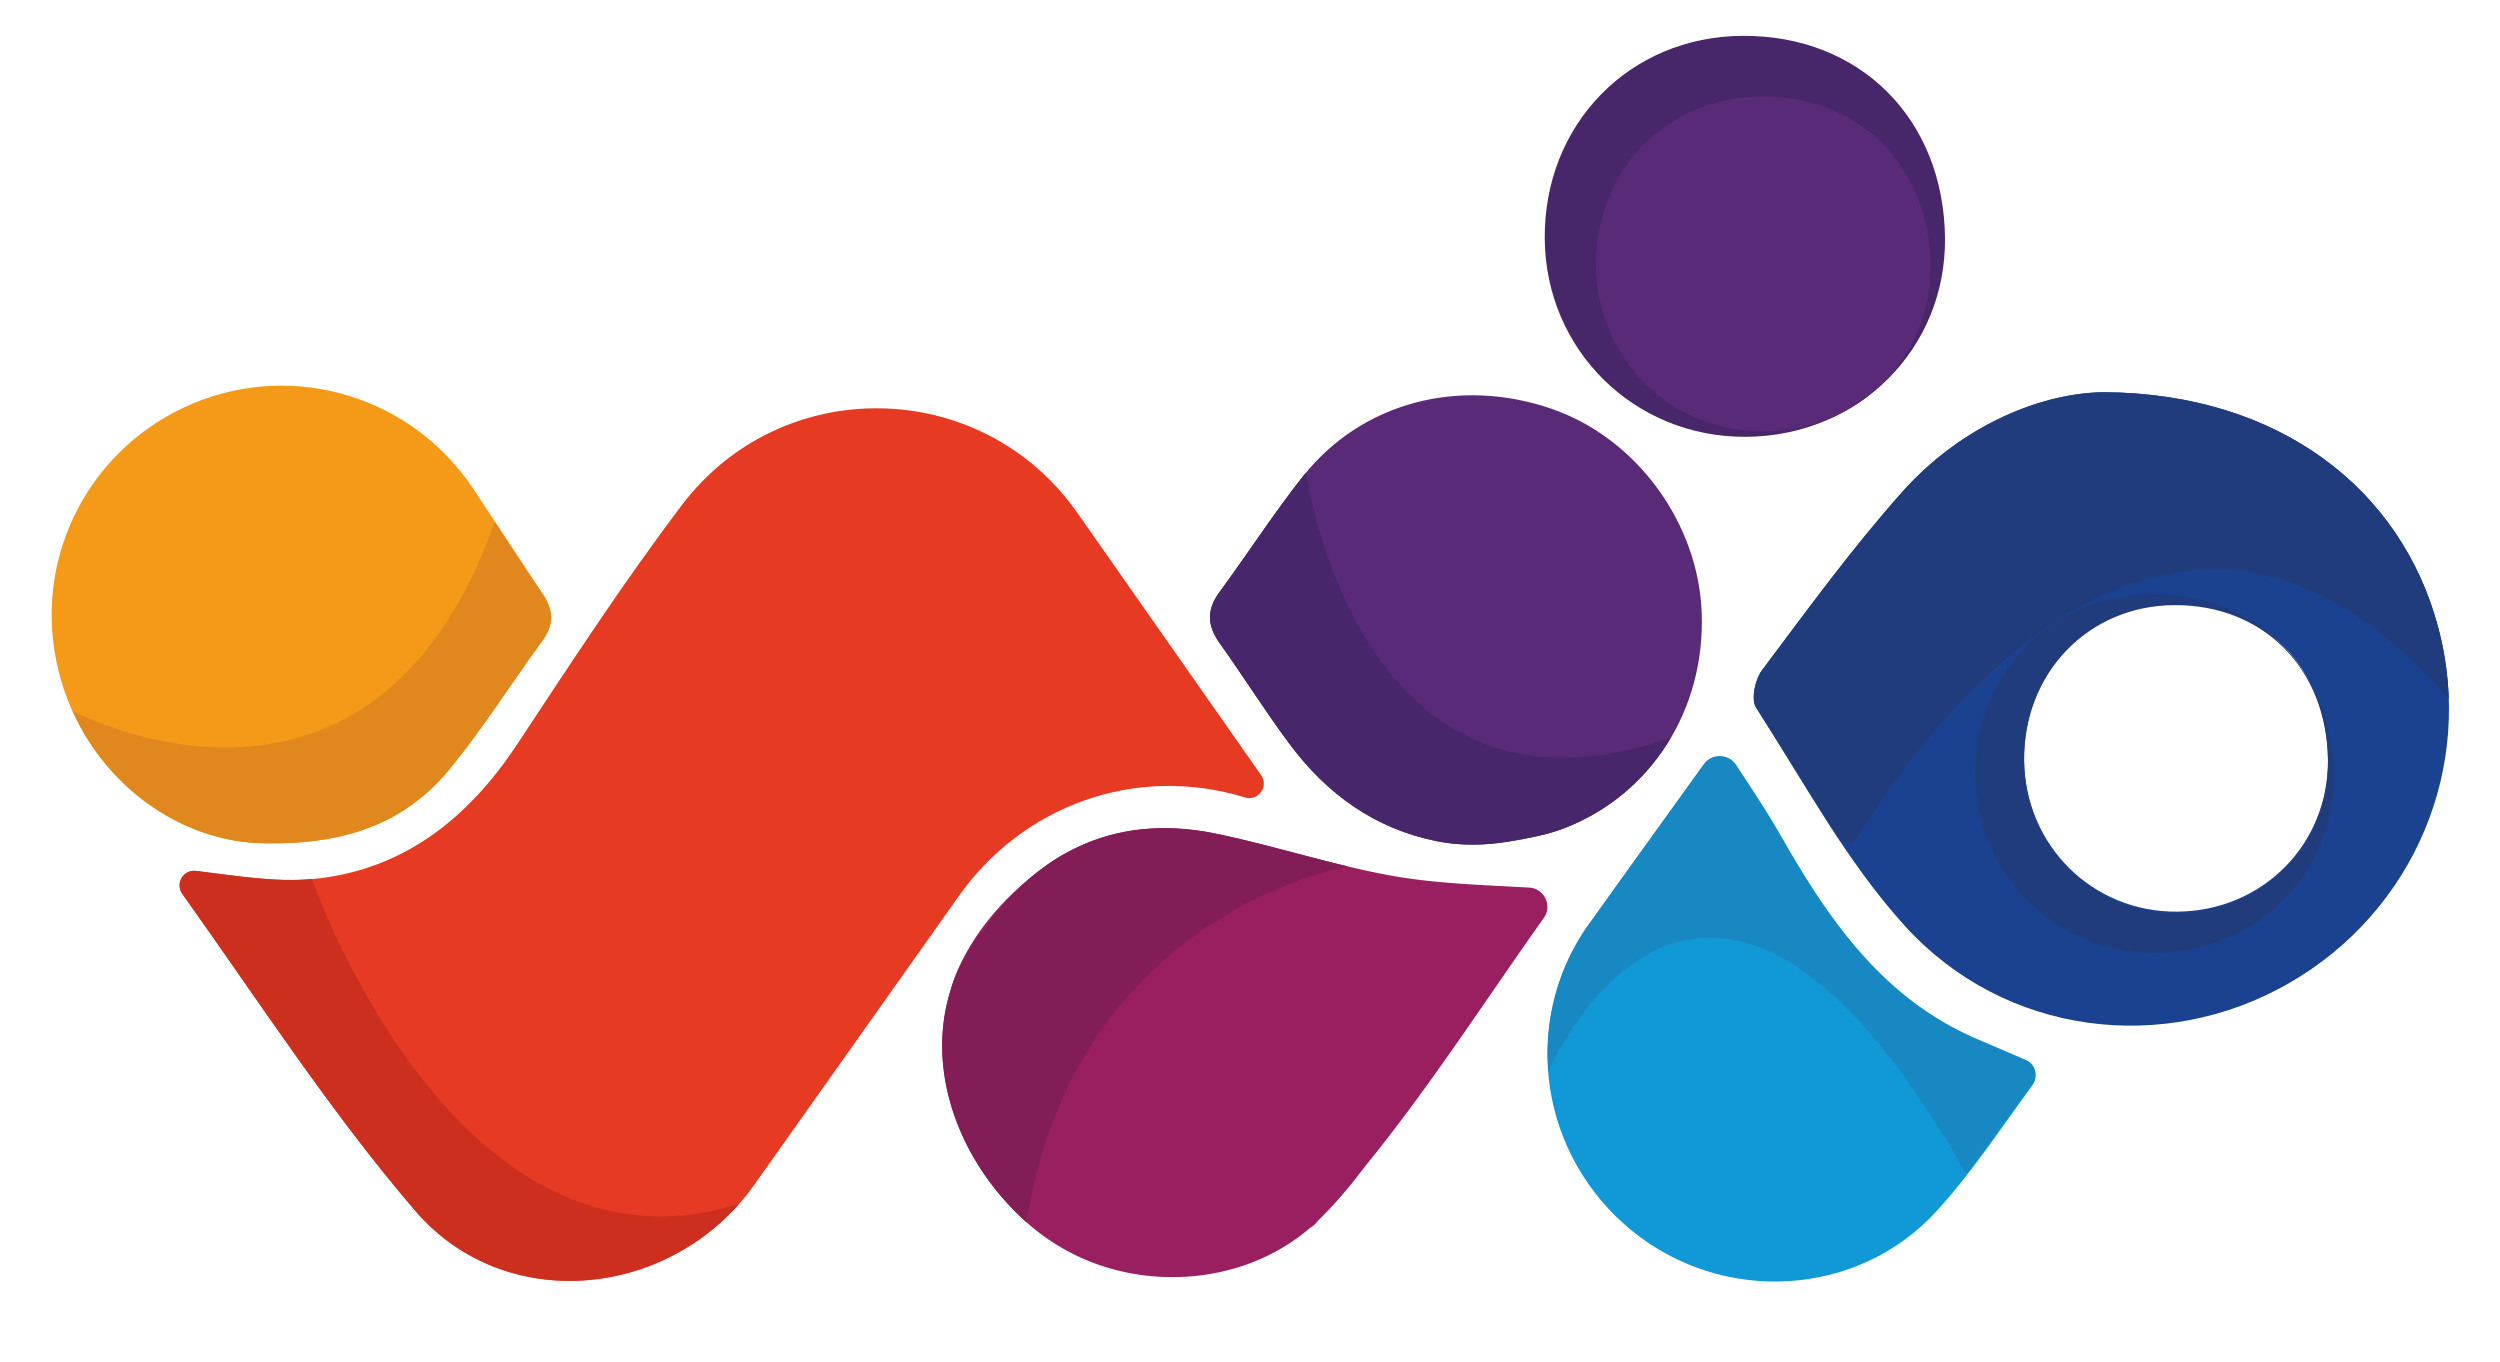 <svg xmlns="http://www.w3.org/2000/svg" viewBox="0 0 276.26 150.47" xmlns:v="https://vecta.io/nano"><path d="M214.93 26.3c.13 12.23-9.53 21.89-21.99 21.97-12.31.08-22.11-9.54-22.24-21.84-.13-12.68 9.35-22.41 21.89-22.47 12.96-.06 22.2 9.18 22.34 22.34z" fill="#47266a"/><path d="M106.4 112.68l-1.3-3.45s1.8-7.75 11.38-14.17 5.49 14.9 5.49 14.9l-15.36 2.72h-.21z" fill="#991f60"/><path d="M29.43 93.19C18.74 93.16 8.58 84.87 6.2 72.94 3.84 61.1 10.11 49.31 21.26 44.61c11.22-4.73 24.21-.82 31.01 9.36l7.66 11.6c1.28 1.86 1.31 3.45-.02 5.26-3.42 4.68-6.52 9.61-10.17 14.08-4.76 5.84-11.22 8.42-20.31 8.28z" fill="#f49918"/><path d="M29.43 93.19c9.09.15 15.54-2.43 20.31-8.26 3.66-4.48 6.76-9.41 10.17-14.08 1.33-1.82 1.3-3.41.02-5.26-1.8-2.6-3.51-5.27-5.24-7.92C41.21 95.63 9.05 79.1 8.02 78.56c3.98 8.83 12.5 14.61 21.41 14.63z" fill="#e0871e"/><path d="M20.15 98.79c-.82-1.14.12-2.71 1.51-2.54 4.71.58 8.8 1.27 12.8.9 9.99-.93 17.21-6.61 22.7-14.92 5.88-8.9 11.73-17.87 18.16-26.38 11.04-14.63 33.13-14.23 43.68.75l20.36 29.06c.88 1.25-.33 2.91-1.79 2.46h0c-12.07-3.71-24.74.89-31.85 11.23l-22.53 31.8c-8.97 12.37-27.35 14.27-37.32 2.63-9.31-10.85-17.16-22.97-25.72-34.99z" fill="#e63a22"/><path d="M21.66 96.23c-1.4-.17-2.33 1.4-1.51 2.54 8.57 12.03 16.41 24.14 25.72 35 9.44 11.01 26.39 9.9 35.79-.73-31.38 9.8-47.2-35.91-47.2-35.91-4 .37-8.09-.32-12.8-.9z" fill="#cd2f1f"/><path d="M168.97 98.08c-5.3-.29-10.04-.44-14.66-1.22-6.7-1.14-13.22-3.34-19.89-4.72-10.19-2.12-18.52 1.25-24.86 9.42-.22.28-.38.56-.51.83-.31.32-.62.66-.93 1.08-7.39 9.85-3.94 23.35 5.33 31.61a23.63 23.63 0 0 0 9.91 5.27c7.23 1.85 15.48.43 21.39-4.65.22-.13.43-.29.62-.49.14-.15.26-.3.4-.45.04-.04.08-.07.11-.1 2.09-2.08 3.49-3.83 4.99-5.8 7.08-8.69 13.22-18.26 19.73-27.43.97-1.36.04-3.26-1.63-3.35z" fill="#991f60"/><path d="M148.99 95.75h0c-4.86-1.15-9.68-2.6-14.57-3.62-10.19-2.12-18.52 1.25-24.86 9.42-.22.28-.38.56-.51.83-.31.32-.62.66-.93 1.08-6.19 8.26-4.77 19.08 1.32 27.24a30.11 30.11 0 0 0 4.01 4.38c5.33-34.28 35.54-39.33 35.54-39.33z" fill="#831d57"/><path d="M166.87 92.97c-2.73.47-5.52.52-8.23-.04-6.66-1.38-11.98-5.09-16.21-10.81-2.68-3.61-5.07-7.43-7.68-11.09-1.38-1.94-1.41-3.68.02-5.62 3.13-4.24 5.98-8.69 9.25-12.81 6.48-8.17 17.3-10.97 27.53-7.39 9.34 3.26 16.18 12.64 16.5 22.63.34 10.59-5.54 19.96-15.22 23.7-1.89.72-3.92 1.08-5.96 1.43z" fill="#582a77"/><path d="M134.77 65.41c-1.43 1.94-1.4 3.68-.02 5.62 2.61 3.66 5 7.48 7.68 11.09 4.24 5.72 9.55 9.43 16.21 10.81 2.71.56 5.51.51 8.23.04 2.04-.35 4.07-.71 5.96-1.44 5.12-1.98 9.15-5.53 11.79-10-34.76 12.06-40.28-29.32-40.28-29.32h0l-.33.38c-3.26 4.13-6.12 8.58-9.24 12.82z" fill="#48266b"/><path d="M213.33 29.32c.11 10.22-7.97 18.29-18.38 18.36-10.29.07-18.48-7.98-18.59-18.25-.11-10.6 7.81-18.73 18.3-18.78 10.83-.05 18.55 7.67 18.67 18.67z" fill="#582a77"/><path d="M223.9 117.32c1.01.43 1.36 1.7.71 2.58-3.76 5.14-6.89 9.9-10.7 14.03-8.77 9.5-23.63 10.2-33.59 2.06-10.09-8.24-12.33-22.65-5.03-33.31 4.07-5.94 8.37-11.72 12.6-17.54l.39-.53c.9-1.23 2.75-1.18 3.58.1 1.76 2.69 3.42 5.17 4.9 7.76 5.29 9.28 11.21 17.92 21.48 22.41l5.66 2.44z" fill="#1099d6"/><path d="M269.44 69.36c-4.08-15.34-17.59-25.85-36.84-26.02-6.75.03-15.64 3.45-22.41 11.03-5.55 6.23-10.48 13.02-15.5 19.71-.76 1.01-1.22 3.21-.65 4.1 5.27 8.2 9.97 16.99 16.45 24.13 11.06 12.19 28.7 14.23 42.43 6.35 13.88-7.96 20.6-23.96 16.52-39.3zm-28.88 31.38c-9.35.06-16.79-7.33-16.89-16.77-.1-9.74 7.1-17.21 16.62-17.25 9.84-.05 16.85 7.05 16.96 17.16.11 9.39-7.23 16.8-16.69 16.86z" fill="#1b4291"/><path d="M223.89 117.14l-5.65-2.43c-10.27-4.49-16.19-13.13-21.48-22.41-1.48-2.59-3.14-5.07-4.9-7.76-.83-1.28-2.69-1.33-3.58-.1l-.39.53-12.6 17.54c-3.3 4.82-4.63 10.41-4.19 15.85.48-1.09 17.54-39.08 46.18 11.38 2.43-3.11 4.73-6.47 7.33-10.02a1.72 1.72 0 0 0-.72-2.58z" fill="#1888c3"/><path d="M232.62 43.34c-6.75.03-15.64 3.45-22.41 11.03-5.55 6.23-10.48 13.02-15.5 19.71-.76 1.01-1.22 3.21-.65 4.1l9.29 14.77 1.43.38s31.39-55.9 65.82-16.06c-.08-2.63-.46-5.28-1.16-7.91-4.06-15.34-17.57-25.85-36.82-26.02zm5.25 22.32c-11.22.05-19.7 8.75-19.58 20.1.11 10.99 8.88 19.6 19.89 19.53 11.14-.07 19.78-8.7 19.67-19.64-.13-11.78-8.39-20.05-19.98-19.99zm2.69 35.23c-9.35.06-16.79-7.33-16.89-16.77-.1-9.74 7.1-17.21 16.62-17.25 9.84-.05 16.85 7.05 16.96 17.16.11 9.38-7.23 16.8-16.69 16.86z" fill="#213c7d"/></svg>